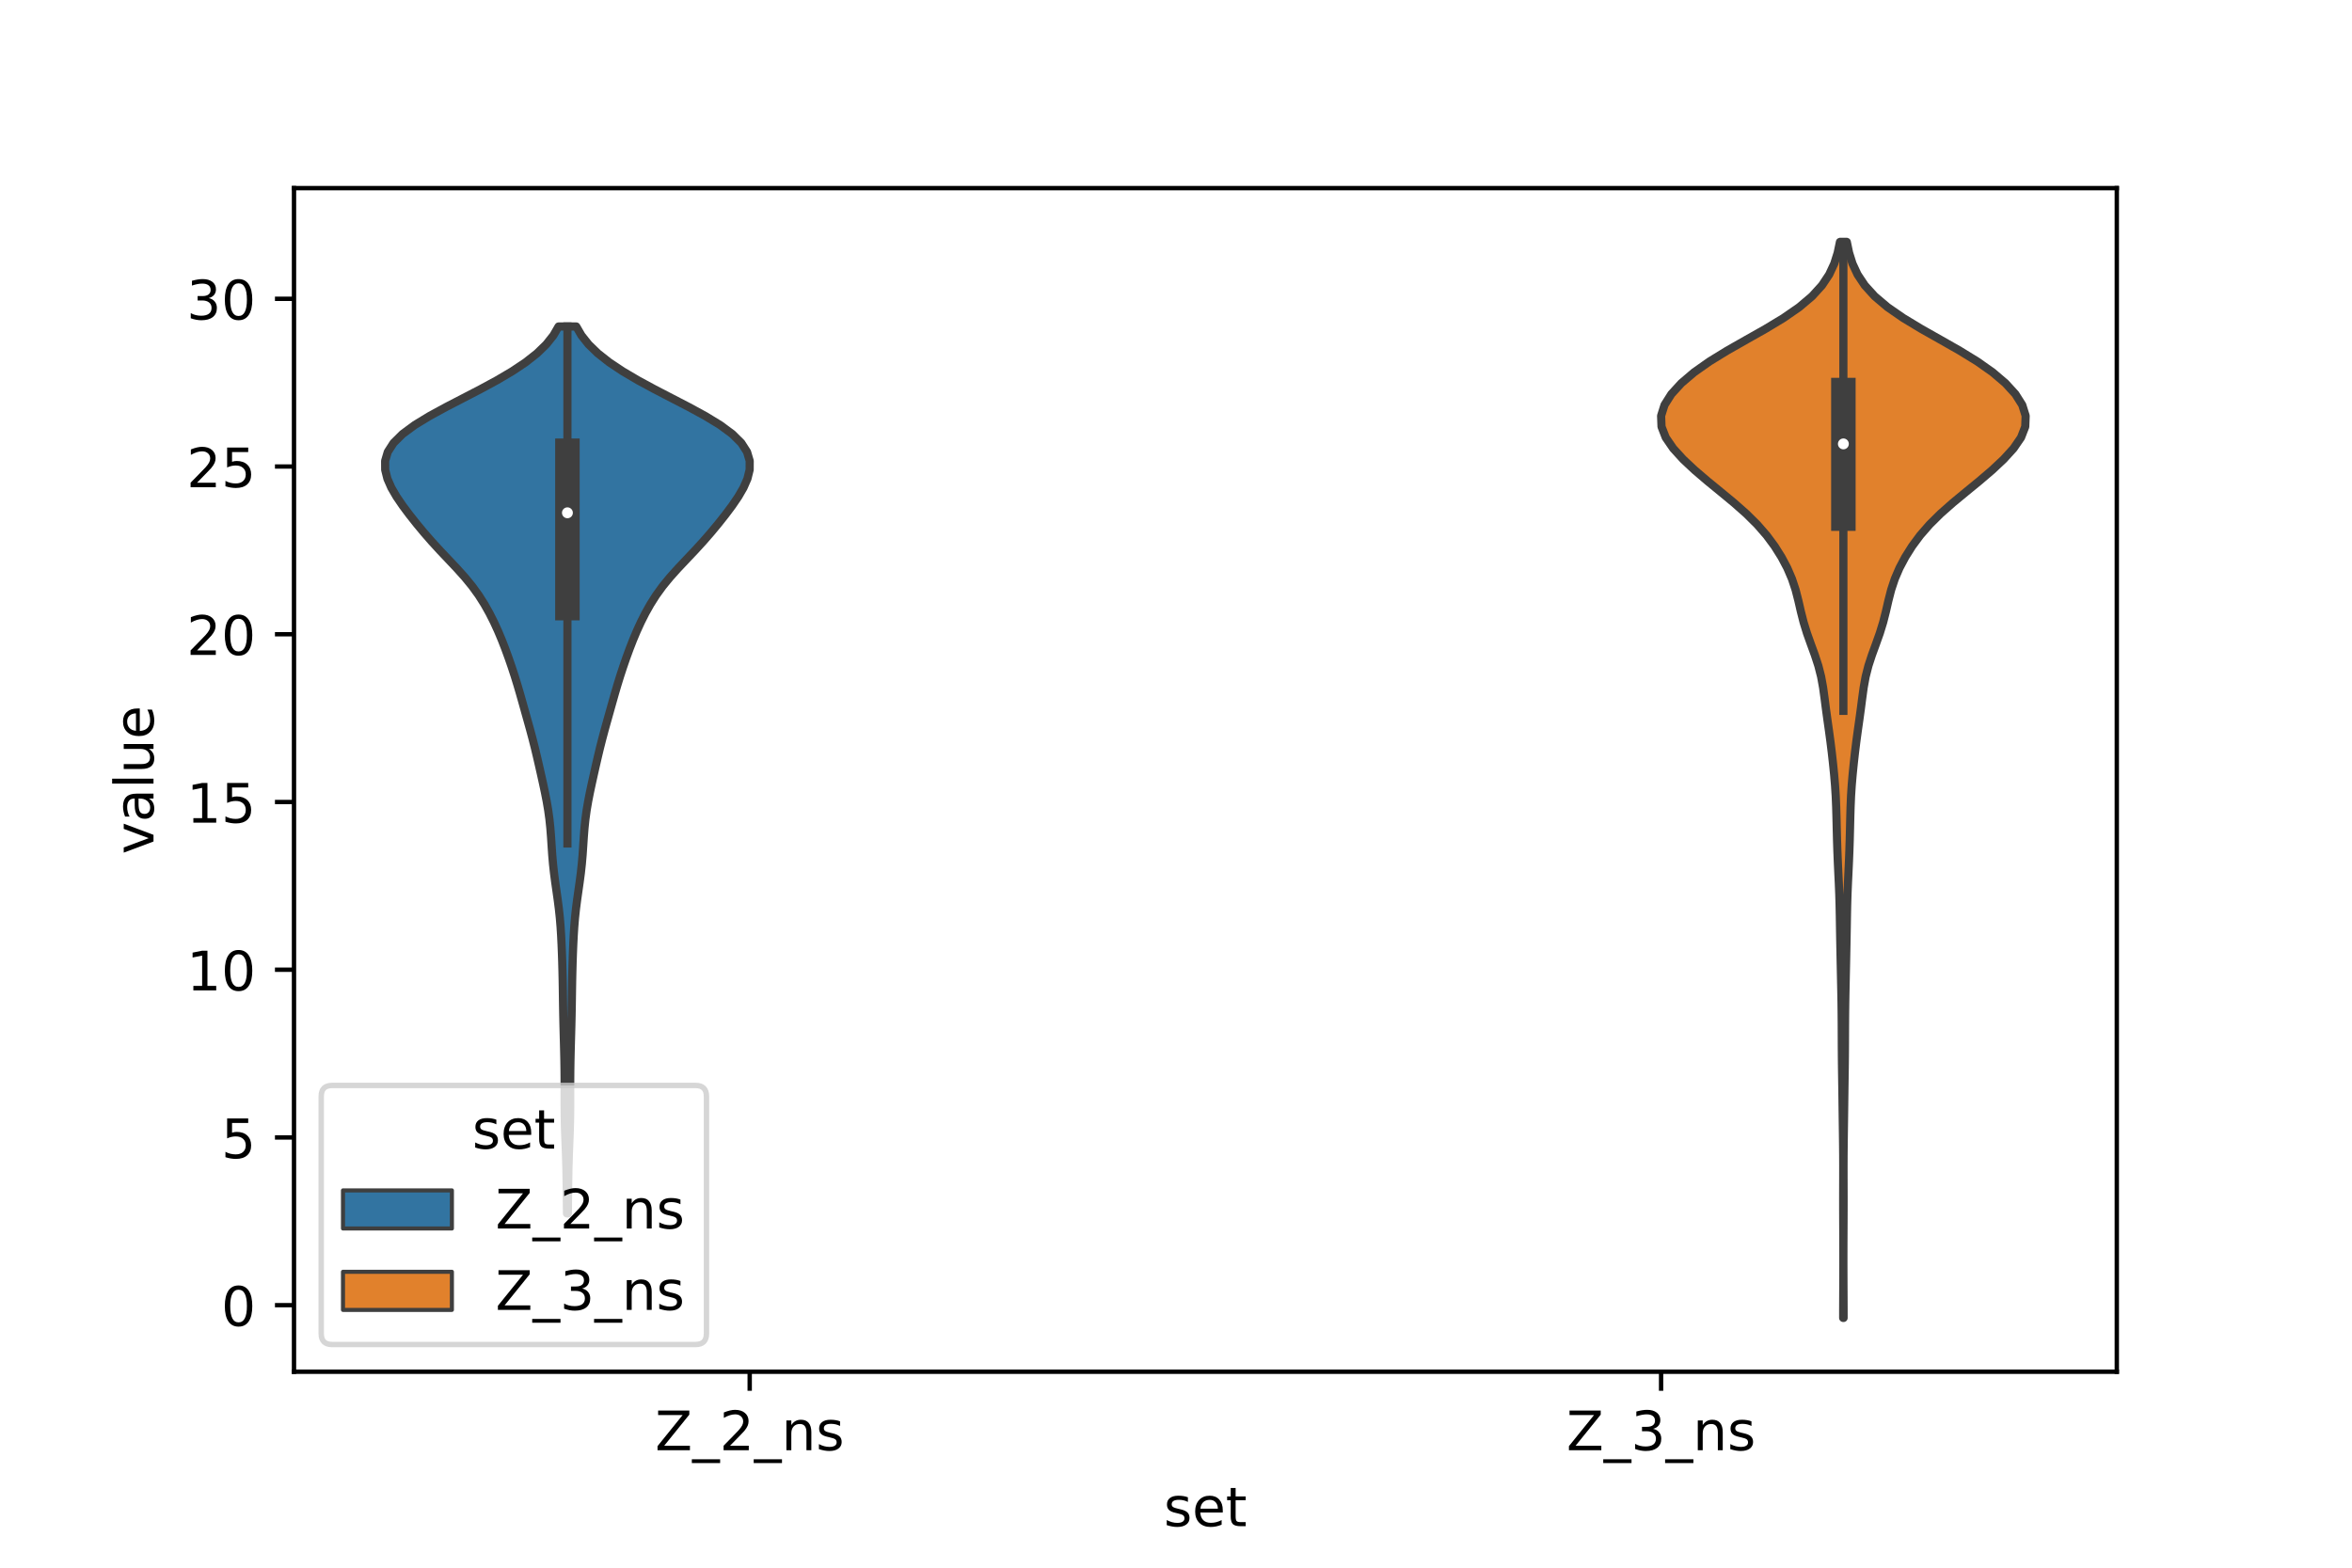 <?xml version="1.0" encoding="utf-8" standalone="no"?>
<!DOCTYPE svg PUBLIC "-//W3C//DTD SVG 1.1//EN"
  "http://www.w3.org/Graphics/SVG/1.1/DTD/svg11.dtd">
<!-- Created with matplotlib (https://matplotlib.org/) -->
<svg height="288pt" version="1.1" viewBox="0 0 432 288" width="432pt" xmlns="http://www.w3.org/2000/svg" xmlns:xlink="http://www.w3.org/1999/xlink">
 <defs>
  <style type="text/css">*{stroke-linecap:butt;stroke-linejoin:round;}</style>
 </defs>
 <g id="figure_1">
  <g id="patch_1">
   <path d="M 0 288 
L 432 288 
L 432 0 
L 0 0 
z
" style="fill:#ffffff;"/>
  </g>
  <g id="axes_1">
   <g id="patch_2">
    <path d="M 54 252 
L 388.8 252 
L 388.8 34.56 
L 54 34.56 
z
" style="fill:#ffffff;"/>
   </g>
   <g id="PolyCollection_1">
    <defs>
     <path d="M 104.303 -65.083 
L 104.137 -65.083 
L 104.12 -66.729 
L 104.103 -68.374 
L 104.085 -70.02 
L 104.063 -71.666 
L 104.032 -73.312 
L 103.987 -74.958 
L 103.929 -76.604 
L 103.864 -78.25 
L 103.8 -79.895 
L 103.75 -81.541 
L 103.718 -83.187 
L 103.705 -84.833 
L 103.704 -86.479 
L 103.706 -88.125 
L 103.702 -89.771 
L 103.688 -91.416 
L 103.663 -93.062 
L 103.627 -94.708 
L 103.585 -96.354 
L 103.539 -98 
L 103.496 -99.646 
L 103.458 -101.291 
L 103.427 -102.937 
L 103.401 -104.583 
L 103.377 -106.229 
L 103.349 -107.875 
L 103.313 -109.521 
L 103.268 -111.167 
L 103.213 -112.812 
L 103.147 -114.458 
L 103.066 -116.104 
L 102.962 -117.75 
L 102.825 -119.396 
L 102.649 -121.042 
L 102.438 -122.687 
L 102.205 -124.333 
L 101.97 -125.979 
L 101.755 -127.625 
L 101.575 -129.271 
L 101.433 -130.917 
L 101.321 -132.563 
L 101.214 -134.208 
L 101.086 -135.854 
L 100.915 -137.5 
L 100.69 -139.146 
L 100.41 -140.792 
L 100.087 -142.438 
L 99.736 -144.083 
L 99.371 -145.729 
L 98.999 -147.375 
L 98.619 -149.021 
L 98.224 -150.667 
L 97.806 -152.313 
L 97.365 -153.959 
L 96.907 -155.604 
L 96.445 -157.25 
L 95.983 -158.896 
L 95.516 -160.542 
L 95.033 -162.188 
L 94.524 -163.834 
L 93.985 -165.479 
L 93.415 -167.125 
L 92.814 -168.771 
L 92.174 -170.417 
L 91.482 -172.063 
L 90.728 -173.709 
L 89.898 -175.355 
L 88.973 -177 
L 87.928 -178.646 
L 86.737 -180.292 
L 85.39 -181.938 
L 83.912 -183.584 
L 82.359 -185.23 
L 80.802 -186.875 
L 79.295 -188.521 
L 77.861 -190.167 
L 76.495 -191.813 
L 75.192 -193.459 
L 73.962 -195.105 
L 72.84 -196.751 
L 71.883 -198.396 
L 71.16 -200.042 
L 70.749 -201.688 
L 70.74 -203.334 
L 71.227 -204.98 
L 72.285 -206.626 
L 73.946 -208.271 
L 76.176 -209.917 
L 78.875 -211.563 
L 81.896 -213.209 
L 85.073 -214.855 
L 88.248 -216.501 
L 91.284 -218.147 
L 94.075 -219.792 
L 96.542 -221.438 
L 98.635 -223.084 
L 100.332 -224.73 
L 101.641 -226.376 
L 102.597 -228.022 
L 105.843 -228.022 
L 105.843 -228.022 
L 106.799 -226.376 
L 108.108 -224.73 
L 109.805 -223.084 
L 111.898 -221.438 
L 114.365 -219.792 
L 117.156 -218.147 
L 120.192 -216.501 
L 123.367 -214.855 
L 126.544 -213.209 
L 129.565 -211.563 
L 132.264 -209.917 
L 134.494 -208.271 
L 136.155 -206.626 
L 137.213 -204.98 
L 137.7 -203.334 
L 137.691 -201.688 
L 137.28 -200.042 
L 136.557 -198.396 
L 135.6 -196.751 
L 134.478 -195.105 
L 133.248 -193.459 
L 131.945 -191.813 
L 130.579 -190.167 
L 129.145 -188.521 
L 127.638 -186.875 
L 126.081 -185.23 
L 124.528 -183.584 
L 123.05 -181.938 
L 121.703 -180.292 
L 120.512 -178.646 
L 119.467 -177 
L 118.542 -175.355 
L 117.712 -173.709 
L 116.958 -172.063 
L 116.266 -170.417 
L 115.626 -168.771 
L 115.025 -167.125 
L 114.455 -165.479 
L 113.916 -163.834 
L 113.407 -162.188 
L 112.924 -160.542 
L 112.457 -158.896 
L 111.995 -157.25 
L 111.533 -155.604 
L 111.075 -153.959 
L 110.634 -152.313 
L 110.216 -150.667 
L 109.821 -149.021 
L 109.441 -147.375 
L 109.069 -145.729 
L 108.704 -144.083 
L 108.353 -142.438 
L 108.03 -140.792 
L 107.75 -139.146 
L 107.525 -137.5 
L 107.354 -135.854 
L 107.226 -134.208 
L 107.119 -132.563 
L 107.007 -130.917 
L 106.865 -129.271 
L 106.685 -127.625 
L 106.47 -125.979 
L 106.235 -124.333 
L 106.002 -122.687 
L 105.791 -121.042 
L 105.615 -119.396 
L 105.478 -117.75 
L 105.374 -116.104 
L 105.293 -114.458 
L 105.227 -112.812 
L 105.172 -111.167 
L 105.127 -109.521 
L 105.091 -107.875 
L 105.063 -106.229 
L 105.039 -104.583 
L 105.013 -102.937 
L 104.982 -101.291 
L 104.944 -99.646 
L 104.901 -98 
L 104.855 -96.354 
L 104.813 -94.708 
L 104.777 -93.062 
L 104.752 -91.416 
L 104.738 -89.771 
L 104.734 -88.125 
L 104.736 -86.479 
L 104.735 -84.833 
L 104.722 -83.187 
L 104.69 -81.541 
L 104.64 -79.895 
L 104.576 -78.25 
L 104.511 -76.604 
L 104.453 -74.958 
L 104.408 -73.312 
L 104.377 -71.666 
L 104.355 -70.02 
L 104.337 -68.374 
L 104.32 -66.729 
L 104.303 -65.083 
z
" id="m20a9c8f314" style="stroke:#3f3f3f;stroke-width:1.5;"/>
    </defs>
    <g clip-path="url(#p37b639087f)">
     <use style="fill:#3274a1;stroke:#3f3f3f;stroke-width:1.5;" x="0" xlink:href="#m20a9c8f314" y="288"/>
    </g>
   </g>
   <g id="PolyCollection_2">
    <defs>
     <path d="M 338.619 -45.884 
L 338.541 -45.884 
L 338.544 -47.88 
L 338.553 -49.877 
L 338.563 -51.874 
L 338.571 -53.87 
L 338.575 -55.867 
L 338.574 -57.864 
L 338.569 -59.86 
L 338.56 -61.857 
L 338.55 -63.854 
L 338.543 -65.851 
L 338.541 -67.847 
L 338.545 -69.844 
L 338.551 -71.841 
L 338.552 -73.837 
L 338.544 -75.834 
L 338.526 -77.831 
L 338.5 -79.827 
L 338.471 -81.824 
L 338.444 -83.821 
L 338.418 -85.818 
L 338.391 -87.814 
L 338.361 -89.811 
L 338.331 -91.808 
L 338.307 -93.804 
L 338.293 -95.801 
L 338.285 -97.798 
L 338.277 -99.794 
L 338.262 -101.791 
L 338.237 -103.788 
L 338.201 -105.784 
L 338.159 -107.781 
L 338.116 -109.778 
L 338.074 -111.775 
L 338.033 -113.771 
L 337.995 -115.768 
L 337.96 -117.765 
L 337.927 -119.761 
L 337.886 -121.758 
L 337.826 -123.755 
L 337.743 -125.751 
L 337.648 -127.748 
L 337.556 -129.745 
L 337.477 -131.741 
L 337.413 -133.738 
L 337.362 -135.735 
L 337.315 -137.732 
L 337.259 -139.728 
L 337.175 -141.725 
L 337.048 -143.722 
L 336.878 -145.718 
L 336.678 -147.715 
L 336.456 -149.712 
L 336.211 -151.708 
L 335.941 -153.705 
L 335.658 -155.702 
L 335.384 -157.699 
L 335.127 -159.695 
L 334.853 -161.692 
L 334.491 -163.689 
L 333.983 -165.685 
L 333.332 -167.682 
L 332.602 -169.679 
L 331.891 -171.675 
L 331.276 -173.672 
L 330.768 -175.669 
L 330.309 -177.665 
L 329.796 -179.662 
L 329.133 -181.659 
L 328.275 -183.656 
L 327.216 -185.652 
L 325.96 -187.649 
L 324.483 -189.646 
L 322.745 -191.642 
L 320.728 -193.639 
L 318.467 -195.636 
L 316.052 -197.632 
L 313.613 -199.629 
L 311.275 -201.626 
L 309.145 -203.622 
L 307.326 -205.619 
L 305.953 -207.616 
L 305.177 -209.613 
L 305.1 -211.609 
L 305.727 -213.606 
L 306.989 -215.603 
L 308.812 -217.599 
L 311.154 -219.596 
L 313.986 -221.593 
L 317.237 -223.589 
L 320.747 -225.586 
L 324.282 -227.583 
L 327.589 -229.58 
L 330.473 -231.576 
L 332.829 -233.573 
L 334.645 -235.57 
L 335.974 -237.566 
L 336.904 -239.563 
L 337.533 -241.56 
L 337.95 -243.556 
L 339.21 -243.556 
L 339.21 -243.556 
L 339.627 -241.56 
L 340.256 -239.563 
L 341.186 -237.566 
L 342.515 -235.57 
L 344.331 -233.573 
L 346.687 -231.576 
L 349.571 -229.58 
L 352.878 -227.583 
L 356.413 -225.586 
L 359.923 -223.589 
L 363.174 -221.593 
L 366.006 -219.596 
L 368.348 -217.599 
L 370.171 -215.603 
L 371.433 -213.606 
L 372.06 -211.609 
L 371.983 -209.613 
L 371.207 -207.616 
L 369.834 -205.619 
L 368.015 -203.622 
L 365.885 -201.626 
L 363.547 -199.629 
L 361.108 -197.632 
L 358.693 -195.636 
L 356.432 -193.639 
L 354.415 -191.642 
L 352.677 -189.646 
L 351.2 -187.649 
L 349.944 -185.652 
L 348.885 -183.656 
L 348.027 -181.659 
L 347.364 -179.662 
L 346.851 -177.665 
L 346.392 -175.669 
L 345.884 -173.672 
L 345.269 -171.675 
L 344.558 -169.679 
L 343.828 -167.682 
L 343.177 -165.685 
L 342.669 -163.689 
L 342.307 -161.692 
L 342.033 -159.695 
L 341.776 -157.699 
L 341.502 -155.702 
L 341.219 -153.705 
L 340.949 -151.708 
L 340.704 -149.712 
L 340.482 -147.715 
L 340.282 -145.718 
L 340.112 -143.722 
L 339.985 -141.725 
L 339.901 -139.728 
L 339.845 -137.732 
L 339.798 -135.735 
L 339.747 -133.738 
L 339.683 -131.741 
L 339.604 -129.745 
L 339.512 -127.748 
L 339.417 -125.751 
L 339.334 -123.755 
L 339.274 -121.758 
L 339.233 -119.761 
L 339.2 -117.765 
L 339.165 -115.768 
L 339.127 -113.771 
L 339.086 -111.775 
L 339.044 -109.778 
L 339.001 -107.781 
L 338.959 -105.784 
L 338.923 -103.788 
L 338.898 -101.791 
L 338.883 -99.794 
L 338.875 -97.798 
L 338.867 -95.801 
L 338.853 -93.804 
L 338.829 -91.808 
L 338.799 -89.811 
L 338.769 -87.814 
L 338.742 -85.818 
L 338.716 -83.821 
L 338.689 -81.824 
L 338.66 -79.827 
L 338.634 -77.831 
L 338.616 -75.834 
L 338.608 -73.837 
L 338.609 -71.841 
L 338.615 -69.844 
L 338.619 -67.847 
L 338.617 -65.851 
L 338.61 -63.854 
L 338.6 -61.857 
L 338.591 -59.86 
L 338.586 -57.864 
L 338.585 -55.867 
L 338.589 -53.87 
L 338.597 -51.874 
L 338.607 -49.877 
L 338.616 -47.88 
L 338.619 -45.884 
z
" id="m47530482a4" style="stroke:#3f3f3f;stroke-width:1.5;"/>
    </defs>
    <g clip-path="url(#p37b639087f)">
     <use style="fill:#e1812c;stroke:#3f3f3f;stroke-width:1.5;" x="0" xlink:href="#m47530482a4" y="288"/>
    </g>
   </g>
   <g id="patch_3">
    <path clip-path="url(#p37b639087f)" d="M 137.7 239.774 
L 137.7 239.774 
L 137.7 239.774 
L 137.7 239.774 
z
" style="fill:#3274a1;stroke:#3f3f3f;stroke-linejoin:miter;stroke-width:0.75;"/>
   </g>
   <g id="patch_4">
    <path clip-path="url(#p37b639087f)" d="M 137.7 239.774 
L 137.7 239.774 
L 137.7 239.774 
L 137.7 239.774 
z
" style="fill:#e1812c;stroke:#3f3f3f;stroke-linejoin:miter;stroke-width:0.75;"/>
   </g>
   <g id="matplotlib.axis_1">
    <g id="xtick_1">
     <g id="line2d_1">
      <defs>
       <path d="M 0 0 
L 0 3.5 
" id="mcdfb079154" style="stroke:#000000;stroke-width:0.8;"/>
      </defs>
      <g>
       <use style="stroke:#000000;stroke-width:0.8;" x="137.7" xlink:href="#mcdfb079154" y="252"/>
      </g>
     </g>
     <g id="text_1">
      <!-- Z_2_ns -->
      <g transform="translate(120.32 266.422)scale(0.1 -0.1)">
       <defs>
        <path d="M 5.609 72.906 
L 62.891 72.906 
L 62.891 65.375 
L 16.797 8.297 
L 64.016 8.297 
L 64.016 0 
L 4.5 0 
L 4.5 7.516 
L 50.594 64.594 
L 5.609 64.594 
z
" id="DejaVuSans-90"/>
        <path d="M 50.984 -16.609 
L 50.984 -23.578 
L -0.984 -23.578 
L -0.984 -16.609 
z
" id="DejaVuSans-95"/>
        <path d="M 19.188 8.297 
L 53.609 8.297 
L 53.609 0 
L 7.328 0 
L 7.328 8.297 
Q 12.938 14.109 22.625 23.891 
Q 32.328 33.688 34.812 36.531 
Q 39.547 41.844 41.422 45.531 
Q 43.312 49.219 43.312 52.781 
Q 43.312 58.594 39.234 62.25 
Q 35.156 65.922 28.609 65.922 
Q 23.969 65.922 18.812 64.312 
Q 13.672 62.703 7.812 59.422 
L 7.812 69.391 
Q 13.766 71.781 18.938 73 
Q 24.125 74.219 28.422 74.219 
Q 39.75 74.219 46.484 68.547 
Q 53.219 62.891 53.219 53.422 
Q 53.219 48.922 51.531 44.891 
Q 49.859 40.875 45.406 35.406 
Q 44.188 33.984 37.641 27.219 
Q 31.109 20.453 19.188 8.297 
z
" id="DejaVuSans-50"/>
        <path d="M 54.891 33.016 
L 54.891 0 
L 45.906 0 
L 45.906 32.719 
Q 45.906 40.484 42.875 44.328 
Q 39.844 48.188 33.797 48.188 
Q 26.516 48.188 22.312 43.547 
Q 18.109 38.922 18.109 30.906 
L 18.109 0 
L 9.078 0 
L 9.078 54.688 
L 18.109 54.688 
L 18.109 46.188 
Q 21.344 51.125 25.703 53.562 
Q 30.078 56 35.797 56 
Q 45.219 56 50.047 50.172 
Q 54.891 44.344 54.891 33.016 
z
" id="DejaVuSans-110"/>
        <path d="M 44.281 53.078 
L 44.281 44.578 
Q 40.484 46.531 36.375 47.5 
Q 32.281 48.484 27.875 48.484 
Q 21.188 48.484 17.844 46.438 
Q 14.5 44.391 14.5 40.281 
Q 14.5 37.156 16.891 35.375 
Q 19.281 33.594 26.516 31.984 
L 29.594 31.297 
Q 39.156 29.25 43.188 25.516 
Q 47.219 21.781 47.219 15.094 
Q 47.219 7.469 41.188 3.016 
Q 35.156 -1.422 24.609 -1.422 
Q 20.219 -1.422 15.453 -0.562 
Q 10.688 0.297 5.422 2 
L 5.422 11.281 
Q 10.406 8.688 15.234 7.391 
Q 20.062 6.109 24.812 6.109 
Q 31.156 6.109 34.562 8.281 
Q 37.984 10.453 37.984 14.406 
Q 37.984 18.062 35.516 20.016 
Q 33.062 21.969 24.703 23.781 
L 21.578 24.516 
Q 13.234 26.266 9.516 29.906 
Q 5.812 33.547 5.812 39.891 
Q 5.812 47.609 11.281 51.797 
Q 16.75 56 26.812 56 
Q 31.781 56 36.172 55.266 
Q 40.578 54.547 44.281 53.078 
z
" id="DejaVuSans-115"/>
       </defs>
       <use xlink:href="#DejaVuSans-90"/>
       <use x="68.506" xlink:href="#DejaVuSans-95"/>
       <use x="118.506" xlink:href="#DejaVuSans-50"/>
       <use x="182.129" xlink:href="#DejaVuSans-95"/>
       <use x="232.129" xlink:href="#DejaVuSans-110"/>
       <use x="295.508" xlink:href="#DejaVuSans-115"/>
      </g>
     </g>
    </g>
    <g id="xtick_2">
     <g id="line2d_2">
      <g>
       <use style="stroke:#000000;stroke-width:0.8;" x="305.1" xlink:href="#mcdfb079154" y="252"/>
      </g>
     </g>
     <g id="text_2">
      <!-- Z_3_ns -->
      <g transform="translate(287.72 266.422)scale(0.1 -0.1)">
       <defs>
        <path d="M 40.578 39.312 
Q 47.656 37.797 51.625 33 
Q 55.609 28.219 55.609 21.188 
Q 55.609 10.406 48.188 4.484 
Q 40.766 -1.422 27.094 -1.422 
Q 22.516 -1.422 17.656 -0.516 
Q 12.797 0.391 7.625 2.203 
L 7.625 11.719 
Q 11.719 9.328 16.594 8.109 
Q 21.484 6.891 26.812 6.891 
Q 36.078 6.891 40.938 10.547 
Q 45.797 14.203 45.797 21.188 
Q 45.797 27.641 41.281 31.266 
Q 36.766 34.906 28.719 34.906 
L 20.219 34.906 
L 20.219 43.016 
L 29.109 43.016 
Q 36.375 43.016 40.234 45.922 
Q 44.094 48.828 44.094 54.297 
Q 44.094 59.906 40.109 62.906 
Q 36.141 65.922 28.719 65.922 
Q 24.656 65.922 20.016 65.031 
Q 15.375 64.156 9.812 62.312 
L 9.812 71.094 
Q 15.438 72.656 20.344 73.438 
Q 25.25 74.219 29.594 74.219 
Q 40.828 74.219 47.359 69.109 
Q 53.906 64.016 53.906 55.328 
Q 53.906 49.266 50.438 45.094 
Q 46.969 40.922 40.578 39.312 
z
" id="DejaVuSans-51"/>
       </defs>
       <use xlink:href="#DejaVuSans-90"/>
       <use x="68.506" xlink:href="#DejaVuSans-95"/>
       <use x="118.506" xlink:href="#DejaVuSans-51"/>
       <use x="182.129" xlink:href="#DejaVuSans-95"/>
       <use x="232.129" xlink:href="#DejaVuSans-110"/>
       <use x="295.508" xlink:href="#DejaVuSans-115"/>
      </g>
     </g>
    </g>
    <g id="text_3">
     <!-- set -->
     <g transform="translate(213.759 280.378)scale(0.1 -0.1)">
      <defs>
       <path d="M 56.203 29.594 
L 56.203 25.203 
L 14.891 25.203 
Q 15.484 15.922 20.484 11.062 
Q 25.484 6.203 34.422 6.203 
Q 39.594 6.203 44.453 7.469 
Q 49.312 8.734 54.109 11.281 
L 54.109 2.781 
Q 49.266 0.734 44.188 -0.344 
Q 39.109 -1.422 33.891 -1.422 
Q 20.797 -1.422 13.156 6.188 
Q 5.516 13.812 5.516 26.812 
Q 5.516 40.234 12.766 48.109 
Q 20.016 56 32.328 56 
Q 43.359 56 49.781 48.891 
Q 56.203 41.797 56.203 29.594 
z
M 47.219 32.234 
Q 47.125 39.594 43.094 43.984 
Q 39.062 48.391 32.422 48.391 
Q 24.906 48.391 20.391 44.141 
Q 15.875 39.891 15.188 32.172 
z
" id="DejaVuSans-101"/>
       <path d="M 18.312 70.219 
L 18.312 54.688 
L 36.812 54.688 
L 36.812 47.703 
L 18.312 47.703 
L 18.312 18.016 
Q 18.312 11.328 20.141 9.422 
Q 21.969 7.516 27.594 7.516 
L 36.812 7.516 
L 36.812 0 
L 27.594 0 
Q 17.188 0 13.234 3.875 
Q 9.281 7.766 9.281 18.016 
L 9.281 47.703 
L 2.688 47.703 
L 2.688 54.688 
L 9.281 54.688 
L 9.281 70.219 
z
" id="DejaVuSans-116"/>
      </defs>
      <use xlink:href="#DejaVuSans-115"/>
      <use x="52.1" xlink:href="#DejaVuSans-101"/>
      <use x="113.623" xlink:href="#DejaVuSans-116"/>
     </g>
    </g>
   </g>
   <g id="matplotlib.axis_2">
    <g id="ytick_1">
     <g id="line2d_3">
      <defs>
       <path d="M 0 0 
L -3.5 0 
" id="mc7aa5aa435" style="stroke:#000000;stroke-width:0.8;"/>
      </defs>
      <g>
       <use style="stroke:#000000;stroke-width:0.8;" x="54" xlink:href="#mc7aa5aa435" y="239.774"/>
      </g>
     </g>
     <g id="text_4">
      <!-- 0 -->
      <g transform="translate(40.638 243.573)scale(0.1 -0.1)">
       <defs>
        <path d="M 31.781 66.406 
Q 24.172 66.406 20.328 58.906 
Q 16.5 51.422 16.5 36.375 
Q 16.5 21.391 20.328 13.891 
Q 24.172 6.391 31.781 6.391 
Q 39.453 6.391 43.281 13.891 
Q 47.125 21.391 47.125 36.375 
Q 47.125 51.422 43.281 58.906 
Q 39.453 66.406 31.781 66.406 
z
M 31.781 74.219 
Q 44.047 74.219 50.516 64.516 
Q 56.984 54.828 56.984 36.375 
Q 56.984 17.969 50.516 8.266 
Q 44.047 -1.422 31.781 -1.422 
Q 19.531 -1.422 13.062 8.266 
Q 6.594 17.969 6.594 36.375 
Q 6.594 54.828 13.062 64.516 
Q 19.531 74.219 31.781 74.219 
z
" id="DejaVuSans-48"/>
       </defs>
       <use xlink:href="#DejaVuSans-48"/>
      </g>
     </g>
    </g>
    <g id="ytick_2">
     <g id="line2d_4">
      <g>
       <use style="stroke:#000000;stroke-width:0.8;" x="54" xlink:href="#mc7aa5aa435" y="208.96"/>
      </g>
     </g>
     <g id="text_5">
      <!-- 5 -->
      <g transform="translate(40.638 212.76)scale(0.1 -0.1)">
       <defs>
        <path d="M 10.797 72.906 
L 49.516 72.906 
L 49.516 64.594 
L 19.828 64.594 
L 19.828 46.734 
Q 21.969 47.469 24.109 47.828 
Q 26.266 48.188 28.422 48.188 
Q 40.625 48.188 47.75 41.5 
Q 54.891 34.812 54.891 23.391 
Q 54.891 11.625 47.562 5.094 
Q 40.234 -1.422 26.906 -1.422 
Q 22.312 -1.422 17.547 -0.641 
Q 12.797 0.141 7.719 1.703 
L 7.719 11.625 
Q 12.109 9.234 16.797 8.062 
Q 21.484 6.891 26.703 6.891 
Q 35.156 6.891 40.078 11.328 
Q 45.016 15.766 45.016 23.391 
Q 45.016 31 40.078 35.438 
Q 35.156 39.891 26.703 39.891 
Q 22.75 39.891 18.812 39.016 
Q 14.891 38.141 10.797 36.281 
z
" id="DejaVuSans-53"/>
       </defs>
       <use xlink:href="#DejaVuSans-53"/>
      </g>
     </g>
    </g>
    <g id="ytick_3">
     <g id="line2d_5">
      <g>
       <use style="stroke:#000000;stroke-width:0.8;" x="54" xlink:href="#mc7aa5aa435" y="178.147"/>
      </g>
     </g>
     <g id="text_6">
      <!-- 10 -->
      <g transform="translate(34.275 181.946)scale(0.1 -0.1)">
       <defs>
        <path d="M 12.406 8.297 
L 28.516 8.297 
L 28.516 63.922 
L 10.984 60.406 
L 10.984 69.391 
L 28.422 72.906 
L 38.281 72.906 
L 38.281 8.297 
L 54.391 8.297 
L 54.391 0 
L 12.406 0 
z
" id="DejaVuSans-49"/>
       </defs>
       <use xlink:href="#DejaVuSans-49"/>
       <use x="63.623" xlink:href="#DejaVuSans-48"/>
      </g>
     </g>
    </g>
    <g id="ytick_4">
     <g id="line2d_6">
      <g>
       <use style="stroke:#000000;stroke-width:0.8;" x="54" xlink:href="#mc7aa5aa435" y="147.333"/>
      </g>
     </g>
     <g id="text_7">
      <!-- 15 -->
      <g transform="translate(34.275 151.132)scale(0.1 -0.1)">
       <use xlink:href="#DejaVuSans-49"/>
       <use x="63.623" xlink:href="#DejaVuSans-53"/>
      </g>
     </g>
    </g>
    <g id="ytick_5">
     <g id="line2d_7">
      <g>
       <use style="stroke:#000000;stroke-width:0.8;" x="54" xlink:href="#mc7aa5aa435" y="116.519"/>
      </g>
     </g>
     <g id="text_8">
      <!-- 20 -->
      <g transform="translate(34.275 120.318)scale(0.1 -0.1)">
       <use xlink:href="#DejaVuSans-50"/>
       <use x="63.623" xlink:href="#DejaVuSans-48"/>
      </g>
     </g>
    </g>
    <g id="ytick_6">
     <g id="line2d_8">
      <g>
       <use style="stroke:#000000;stroke-width:0.8;" x="54" xlink:href="#mc7aa5aa435" y="85.705"/>
      </g>
     </g>
     <g id="text_9">
      <!-- 25 -->
      <g transform="translate(34.275 89.505)scale(0.1 -0.1)">
       <use xlink:href="#DejaVuSans-50"/>
       <use x="63.623" xlink:href="#DejaVuSans-53"/>
      </g>
     </g>
    </g>
    <g id="ytick_7">
     <g id="line2d_9">
      <g>
       <use style="stroke:#000000;stroke-width:0.8;" x="54" xlink:href="#mc7aa5aa435" y="54.892"/>
      </g>
     </g>
     <g id="text_10">
      <!-- 30 -->
      <g transform="translate(34.275 58.691)scale(0.1 -0.1)">
       <use xlink:href="#DejaVuSans-51"/>
       <use x="63.623" xlink:href="#DejaVuSans-48"/>
      </g>
     </g>
    </g>
    <g id="text_11">
     <!-- value -->
     <g transform="translate(28.195 156.938)rotate(-90)scale(0.1 -0.1)">
      <defs>
       <path d="M 2.984 54.688 
L 12.5 54.688 
L 29.594 8.797 
L 46.688 54.688 
L 56.203 54.688 
L 35.688 0 
L 23.484 0 
z
" id="DejaVuSans-118"/>
       <path d="M 34.281 27.484 
Q 23.391 27.484 19.188 25 
Q 14.984 22.516 14.984 16.5 
Q 14.984 11.719 18.141 8.906 
Q 21.297 6.109 26.703 6.109 
Q 34.188 6.109 38.703 11.406 
Q 43.219 16.703 43.219 25.484 
L 43.219 27.484 
z
M 52.203 31.203 
L 52.203 0 
L 43.219 0 
L 43.219 8.297 
Q 40.141 3.328 35.547 0.953 
Q 30.953 -1.422 24.312 -1.422 
Q 15.922 -1.422 10.953 3.297 
Q 6 8.016 6 15.922 
Q 6 25.141 12.172 29.828 
Q 18.359 34.516 30.609 34.516 
L 43.219 34.516 
L 43.219 35.406 
Q 43.219 41.609 39.141 45 
Q 35.062 48.391 27.688 48.391 
Q 23 48.391 18.547 47.266 
Q 14.109 46.141 10.016 43.891 
L 10.016 52.203 
Q 14.938 54.109 19.578 55.047 
Q 24.219 56 28.609 56 
Q 40.484 56 46.344 49.844 
Q 52.203 43.703 52.203 31.203 
z
" id="DejaVuSans-97"/>
       <path d="M 9.422 75.984 
L 18.406 75.984 
L 18.406 0 
L 9.422 0 
z
" id="DejaVuSans-108"/>
       <path d="M 8.5 21.578 
L 8.5 54.688 
L 17.484 54.688 
L 17.484 21.922 
Q 17.484 14.156 20.5 10.266 
Q 23.531 6.391 29.594 6.391 
Q 36.859 6.391 41.078 11.031 
Q 45.312 15.672 45.312 23.688 
L 45.312 54.688 
L 54.297 54.688 
L 54.297 0 
L 45.312 0 
L 45.312 8.406 
Q 42.047 3.422 37.719 1 
Q 33.406 -1.422 27.688 -1.422 
Q 18.266 -1.422 13.375 4.438 
Q 8.5 10.297 8.5 21.578 
z
M 31.109 56 
z
" id="DejaVuSans-117"/>
      </defs>
      <use xlink:href="#DejaVuSans-118"/>
      <use x="59.18" xlink:href="#DejaVuSans-97"/>
      <use x="120.459" xlink:href="#DejaVuSans-108"/>
      <use x="148.242" xlink:href="#DejaVuSans-117"/>
      <use x="211.621" xlink:href="#DejaVuSans-101"/>
     </g>
    </g>
   </g>
   <g id="line2d_10">
    <path clip-path="url(#p37b639087f)" d="M 104.22 154.954 
L 104.22 59.978 
" style="fill:none;stroke:#3f3f3f;stroke-linecap:square;stroke-width:1.5;"/>
   </g>
   <g id="line2d_11">
    <path clip-path="url(#p37b639087f)" d="M 104.22 111.719 
L 104.22 82.814 
" style="fill:none;stroke:#3f3f3f;stroke-linecap:square;stroke-width:4.5;"/>
   </g>
   <g id="line2d_12">
    <path clip-path="url(#p37b639087f)" d="M 338.58 130.588 
L 338.58 44.444 
" style="fill:none;stroke:#3f3f3f;stroke-linecap:square;stroke-width:1.5;"/>
   </g>
   <g id="line2d_13">
    <path clip-path="url(#p37b639087f)" d="M 338.58 95.284 
L 338.58 71.662 
" style="fill:none;stroke:#3f3f3f;stroke-linecap:square;stroke-width:4.5;"/>
   </g>
   <g id="patch_5">
    <path d="M 54 252 
L 54 34.56 
" style="fill:none;stroke:#000000;stroke-linecap:square;stroke-linejoin:miter;stroke-width:0.8;"/>
   </g>
   <g id="patch_6">
    <path d="M 388.8 252 
L 388.8 34.56 
" style="fill:none;stroke:#000000;stroke-linecap:square;stroke-linejoin:miter;stroke-width:0.8;"/>
   </g>
   <g id="patch_7">
    <path d="M 54 252 
L 388.8 252 
" style="fill:none;stroke:#000000;stroke-linecap:square;stroke-linejoin:miter;stroke-width:0.8;"/>
   </g>
   <g id="patch_8">
    <path d="M 54 34.56 
L 388.8 34.56 
" style="fill:none;stroke:#000000;stroke-linecap:square;stroke-linejoin:miter;stroke-width:0.8;"/>
   </g>
   <g id="PathCollection_1">
    <defs>
     <path d="M 0 1.5 
C 0.398 1.5 0.779 1.342 1.061 1.061 
C 1.342 0.779 1.5 0.398 1.5 0 
C 1.5 -0.398 1.342 -0.779 1.061 -1.061 
C 0.779 -1.342 0.398 -1.5 0 -1.5 
C -0.398 -1.5 -0.779 -1.342 -1.061 -1.061 
C -1.342 -0.779 -1.5 -0.398 -1.5 0 
C -1.5 0.398 -1.342 0.779 -1.061 1.061 
C -0.779 1.342 -0.398 1.5 0 1.5 
z
" id="m7e02f21b5f" style="stroke:#3f3f3f;"/>
    </defs>
    <g clip-path="url(#p37b639087f)">
     <use style="fill:#ffffff;stroke:#3f3f3f;" x="104.22" xlink:href="#m7e02f21b5f" y="94.207"/>
    </g>
   </g>
   <g id="PathCollection_2">
    <g clip-path="url(#p37b639087f)">
     <use style="fill:#ffffff;stroke:#3f3f3f;" x="338.58" xlink:href="#m7e02f21b5f" y="81.548"/>
    </g>
   </g>
   <g id="legend_1">
    <g id="patch_9">
     <path d="M 61 247 
L 127.759 247 
Q 129.759 247 129.759 245 
L 129.759 201.409 
Q 129.759 199.409 127.759 199.409 
L 61 199.409 
Q 59 199.409 59 201.409 
L 59 245 
Q 59 247 61 247 
z
" style="fill:#ffffff;opacity:0.8;stroke:#cccccc;stroke-linejoin:miter;"/>
    </g>
    <g id="text_12">
     <!-- set -->
     <g transform="translate(86.738 211.008)scale(0.1 -0.1)">
      <use xlink:href="#DejaVuSans-115"/>
      <use x="52.1" xlink:href="#DejaVuSans-101"/>
      <use x="113.623" xlink:href="#DejaVuSans-116"/>
     </g>
    </g>
    <g id="patch_10">
     <path d="M 63 225.686 
L 83 225.686 
L 83 218.686 
L 63 218.686 
z
" style="fill:#3274a1;stroke:#3f3f3f;stroke-linejoin:miter;stroke-width:0.75;"/>
    </g>
    <g id="text_13">
     <!-- Z_2_ns -->
     <g transform="translate(91 225.686)scale(0.1 -0.1)">
      <use xlink:href="#DejaVuSans-90"/>
      <use x="68.506" xlink:href="#DejaVuSans-95"/>
      <use x="118.506" xlink:href="#DejaVuSans-50"/>
      <use x="182.129" xlink:href="#DejaVuSans-95"/>
      <use x="232.129" xlink:href="#DejaVuSans-110"/>
      <use x="295.508" xlink:href="#DejaVuSans-115"/>
     </g>
    </g>
    <g id="patch_11">
     <path d="M 63 240.642 
L 83 240.642 
L 83 233.642 
L 63 233.642 
z
" style="fill:#e1812c;stroke:#3f3f3f;stroke-linejoin:miter;stroke-width:0.75;"/>
    </g>
    <g id="text_14">
     <!-- Z_3_ns -->
     <g transform="translate(91 240.642)scale(0.1 -0.1)">
      <use xlink:href="#DejaVuSans-90"/>
      <use x="68.506" xlink:href="#DejaVuSans-95"/>
      <use x="118.506" xlink:href="#DejaVuSans-51"/>
      <use x="182.129" xlink:href="#DejaVuSans-95"/>
      <use x="232.129" xlink:href="#DejaVuSans-110"/>
      <use x="295.508" xlink:href="#DejaVuSans-115"/>
     </g>
    </g>
   </g>
  </g>
 </g>
 <defs>
  <clipPath id="p37b639087f">
   <rect height="217.44" width="334.8" x="54" y="34.56"/>
  </clipPath>
 </defs>
</svg>
